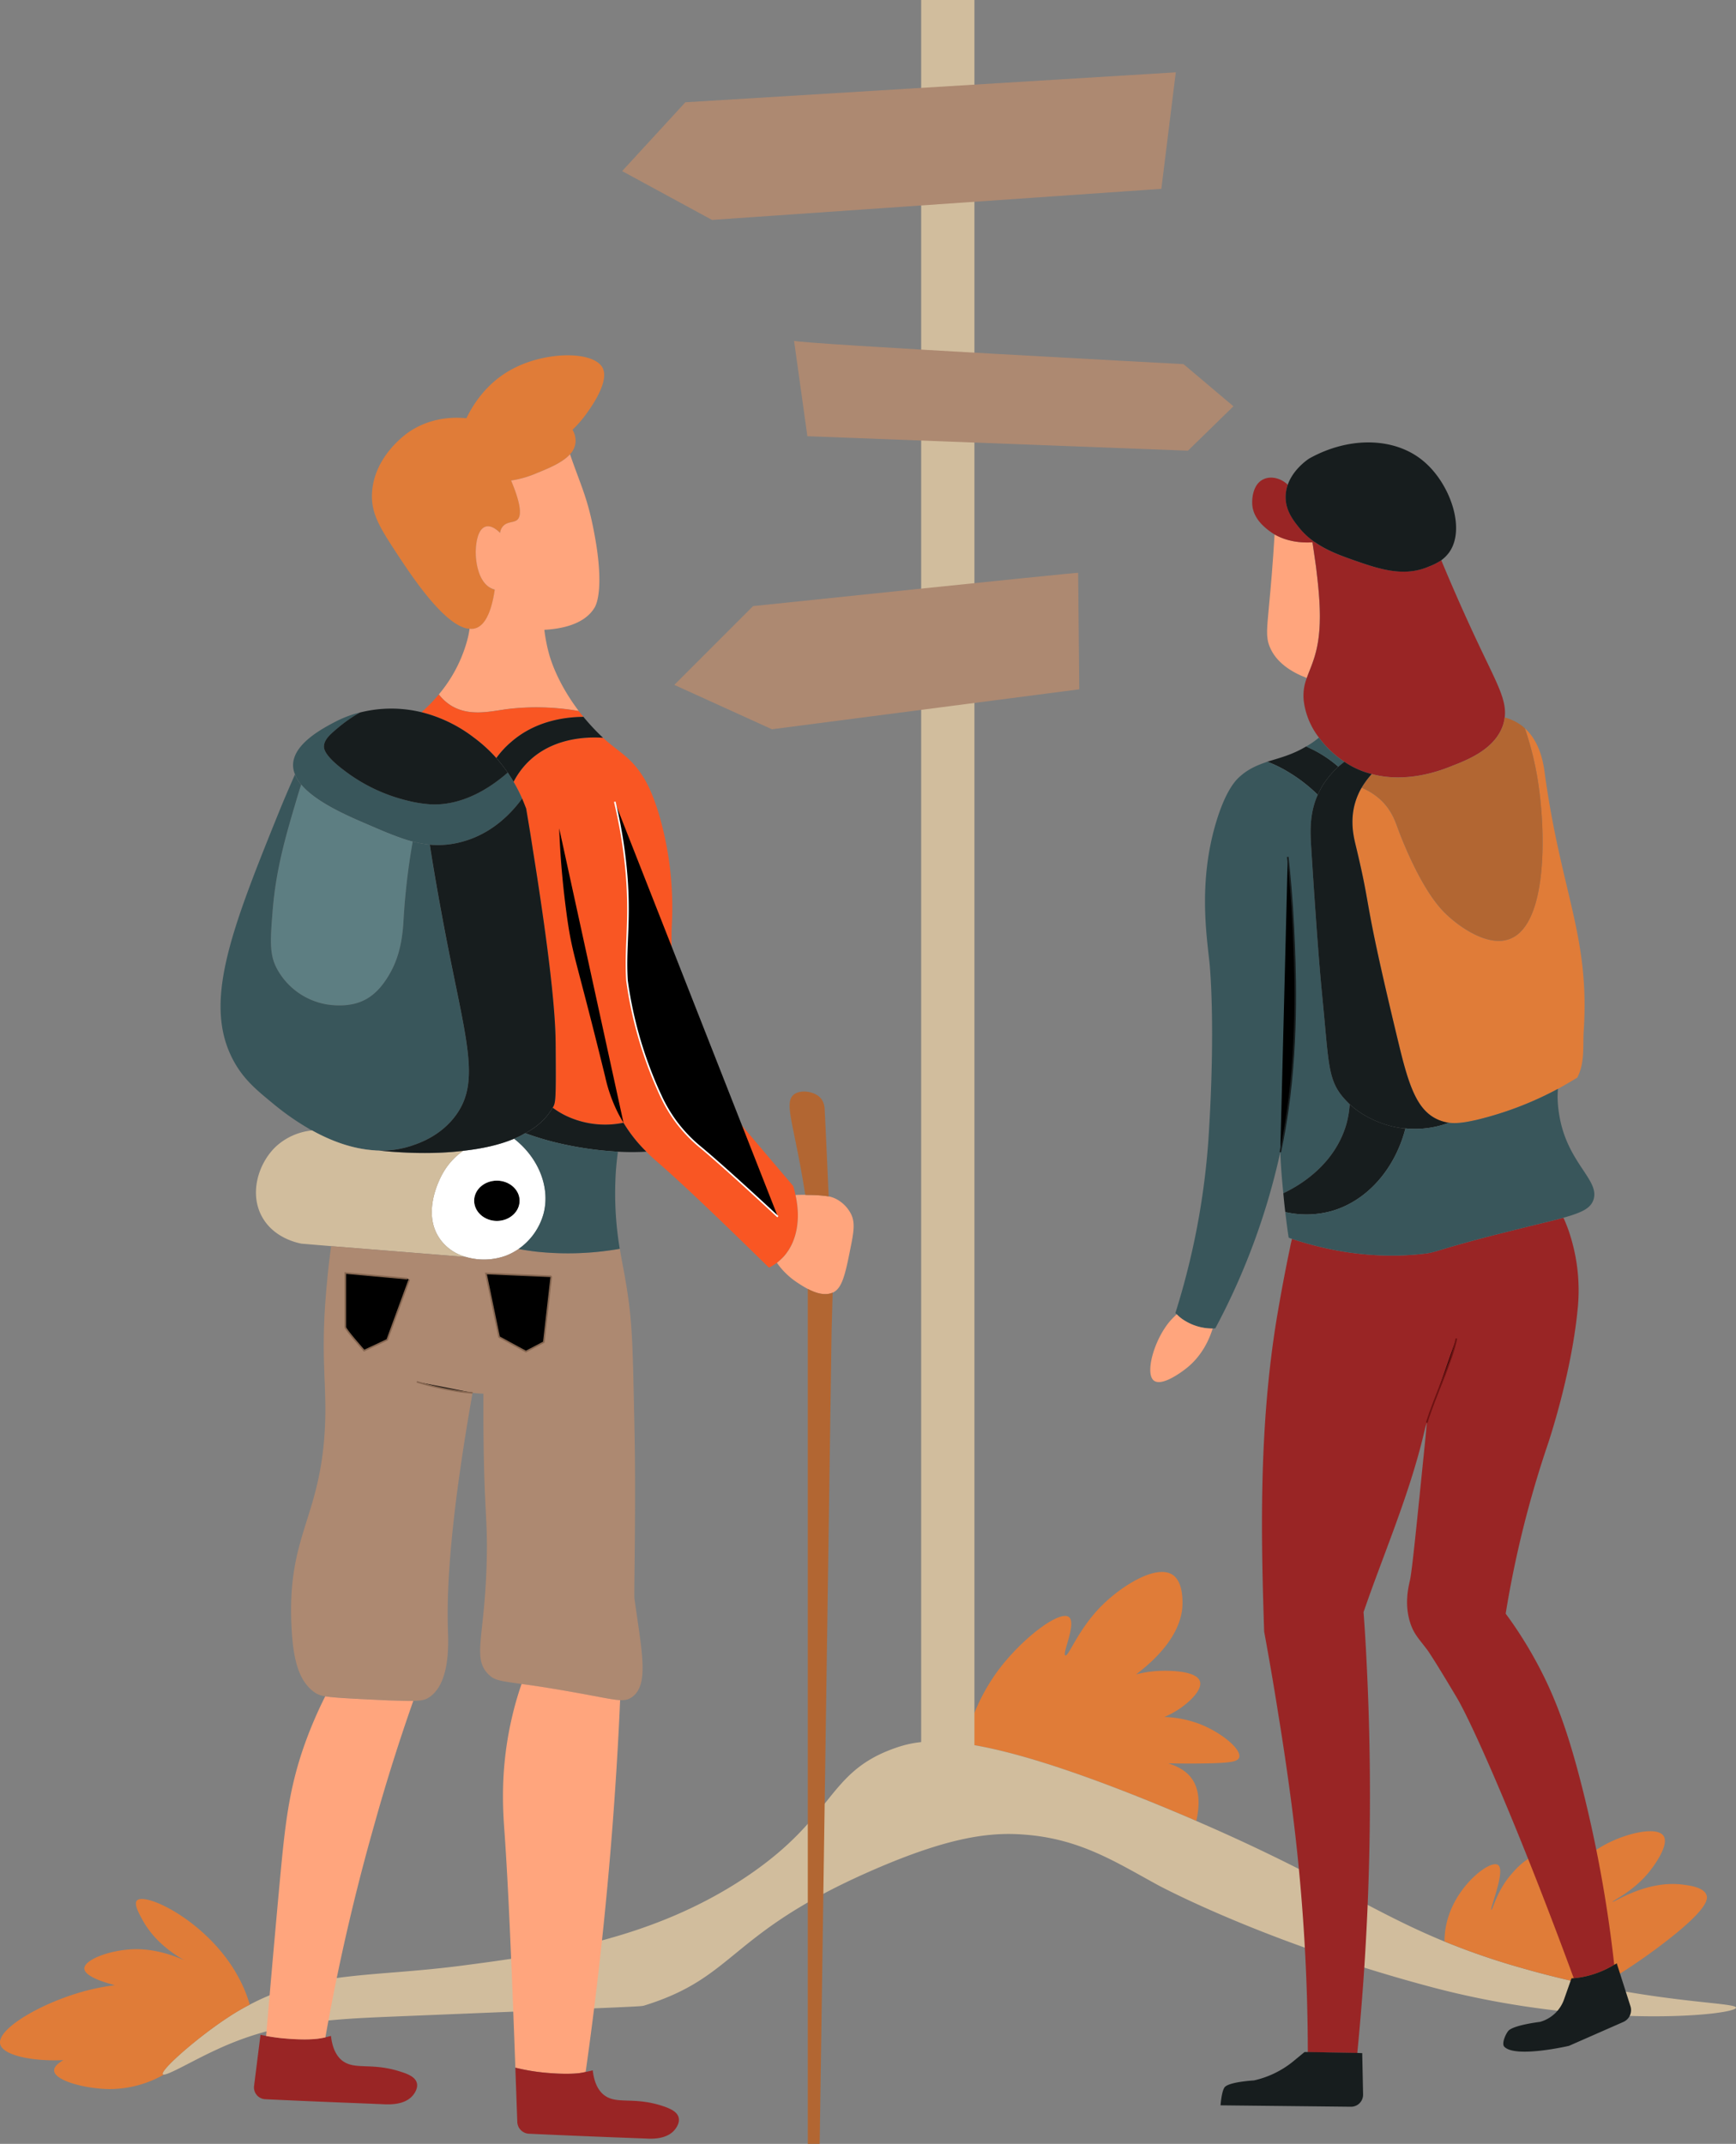 <svg xmlns="http://www.w3.org/2000/svg" viewBox="-0.004 0 1080.004 1333.51" style=""><rect x="-0.004" y="0" width="1080.004" height="1333.51" fill="#808080" stroke="none"/><g><title>camping_253133922</title><g data-name="Layer 2"><g data-name="Ñëîé 2"><path d="M742.27 1096.94c-2.43 0-8.39 0-15.46-.11 5.63 1.77 10.71 4.42 14.14 8.84 5.52 7.06 5.52 17.11 3.31 26.94-6.07-2.65-12.37-5.3-19-8.06-62-25.62-100.17-36.45-125-40a121.25 121.25 0 0 1 20.1-44.73c15.24-20.76 38.88-38.43 44.62-34 5 3.75-4.42 23-2.21 23.85 2 .89 7.84-15.9 22.09-30.37 12.81-13 34.46-26.4 44.62-19.77 7.62 5.08 6.07 20 6 21.21-1.87 16.12-14.69 30.15-28.71 40.75a70.6 70.6 0 0 1 13-2.1c1.11-.11 24.19-1.44 26.73 6.41 1.54 5-5.64 11.48-7.84 13.36a53.06 53.06 0 0 1-14.36 8.83 67.28 67.28 0 0 1 21.31 4.09c13.92 5.19 26.95 16 25.3 21.09-1.03 2.83-5.78 3.66-28.64 3.77z" fill="#e07c38"></path><path d="M1080 1248.8c-.33 4.64-88.35 13.69-187.75-12.37-104.59-27.61-171.07-63.51-171.18-63.51-26.84-14.58-49-29.26-84.16-31.8-20.54-1.55-45.72 1.1-93.87 22.08-90.46 39.43-84.6 66.38-142.25 84.27-2.21.66-2.1.55-156 6.85-40.42 1.66-73.22 3.31-110.44 20.76-14 6.41-28.93 15.35-32.47 15.35-.33 0-.55 0-.66-.22-1.66-2.54 22-23.3 41.41-35.89a140 140 0 0 1 12.71-7.4c40-21.1 75.32-16.9 132.19-24.3 51.14-6.73 117.4-15.46 176.71-55.22 55.77-37.44 49.7-64.94 92.55-80.07 8.62-3 20.21-6 43.4-2.76 24.85 3.53 63.06 14.36 125 40 6.63 2.76 12.93 5.41 19 8.06 79 34.13 108.34 56.11 154.4 75a441.54 441.54 0 0 0 47.56 16.37c17.34 5 33.57 8.83 48.37 11.7 51.69 10.3 85.48 10.23 85.48 13.1z" fill="#d1bd9d"></path><path d="M1034.94 1208.71a366.84 366.84 0 0 1-40.42 26.94c-14.8-2.87-31-6.73-48.37-11.7a441.54 441.54 0 0 1-47.49-16.35 50.42 50.42 0 0 1 2.43-15.46c6.51-20.54 26.06-35.34 30.81-32.14 5.08 3.2-5.3 27.61-4.09 28 .78 0 3.43-11.7 11.93-21.64 3.2-3.76 9.83-11.71 20.65-14.25 5.52-1.33 15.69-2.1 18 2.32 3.2 6.07-10.61 19.33-10.17 19.77.89 0 12.37-17.78 31.81-27.61 12.92-6.63 30.92-10.6 34.9-4.64s-7.4 20.43-8.72 22.09c-9.94 12.48-23 18.11-23 18.88.45.89 21-13.8 44.18-10.6 4.42.55 12.59 1.77 14.25 6.41.91 2.48 1.13 8.66-26.7 29.98z" fill="#e07c38"></path><path d="M487.81 781.3a35.48 35.48 0 0 1-4.52 4.2 34.94 34.94 0 0 1-4.86 3c-29.71-29.05-52.46-50.92-68.81-65.16-1.88-1.66-4.53-3.87-7.51-7a89.69 89.69 0 0 1-14.25-18 56.59 56.59 0 0 1-33.24-3.21A49.32 49.32 0 0 1 343.8 689a2.3 2.3 0 0 0 .44-.66c1.55-2.87 1.66-6.74 1.43-38.66-.1-11.59-.88-38-14.24-121.48-1.66-10.94-3.2-19.77-4.09-25.18-.66-1.66-1.43-3.76-2.54-6.3a103 103 0 0 0-5.3-10.38 49.61 49.61 0 0 1 8.17-11.49c15.13-15.79 36.78-16.67 47.49-15.9 10.61 9.61 17.45 11.82 25.74 25.51 1.21 2.1 6 10.16 10.49 27.17a206.53 206.53 0 0 1 6.52 64.37c-.78 20.54 1.21 49.81 13.8 88.57v.11c5.41 6.3 10.71 12.7 16 19q22.88 27.17 45.73 54a53 53 0 0 1 1.43 5.64c3.32 14.79 1.01 28.68-7.06 37.98z" fill="#f95623"></path><path d="M1004.24 1222.07a59.8 59.8 0 0 1-17.56 7.18 54.22 54.22 0 0 1-7.62 1.21c-34-92.55-63.17-158.59-73-174.93-14.58-24.52-17.9-28.94-17.9-29-5.08-6.74-8.17-9.72-10.38-15.79-4.31-11.93-1.76-22.87-.66-27.61 1.33-5.75 4.09-33.58 9.72-89.13.22-2.65.55-5.63.77-9.06-.66 2-1.1 3.87-1.54 5.63-9.17 39.21-25.63 76.65-37.78 112.21.89 11.71 1.55 23.42 2.1 35.34a1636.48 1636.48 0 0 1-6 238.89l-19.77-.33c-3.76-.11-7.4-.11-11-.22a1208.16 1208.16 0 0 0-7.4-131.65c-3.65-33-9.17-67.7-11.05-79.07-3.2-20.33-6.29-37.67-8.72-50.92-1.88-57.43-3.54-125.68 7.84-194.82 2.54-15.13 5.3-29.82 8.28-44 .33-1.88.78-3.65 1.22-5.41 35.12 11.7 63.28 11.15 79.85 9.49 10.05-1 6.84-1.54 38.54-9.94 7.51-2 16.9-4.3 28.82-7.29 9-2.2 16.13-3.86 21.65-5.41a96.1 96.1 0 0 1 5.19 14.36 113.69 113.69 0 0 1 3.54 43.52C977.29 856.4 962.71 899 962.71 899a652 652 0 0 0-26 104.7 252.07 252.07 0 0 1 17 26.28c13.25 23.42 21.31 46 29.59 78a815.3 815.3 0 0 1 20.94 114.09z" fill="#992525"></path><path fill="#d1bd9d" d="M573.08 0h33.13v1134.79h-33.13z"></path><path fill="#ad8971" d="M731.48 44.99l-305.1 18.63-39.34 42.8 55.91 30.37 279.55-19.33 8.98-72.47z"></path><path d="M494 212c6.9 2.07 242.28 14.49 242.28 14.49l31.06 26.23-28.3 27.61-236.76-9z" fill="#ad8971"></path><path d="M670.73 356.29c-4.14 0-202.24 20.71-202.24 20.71l-49 49 60.74 27.61 191.2-24.85z" fill="#ad8971"></path><path d="M364.89 257.25a72.44 72.44 0 0 1-8.72 10.06 13.55 13.55 0 0 1 1.88 7.84 12.52 12.52 0 0 1-3.43 7.4c-4.86 5.41-13.8 8.94-21.09 11.92a63.58 63.58 0 0 1-15.53 4.42c7 16.57 6.19 22.53 3.76 24.52-2.21 1.88-6.3.88-8.95 4.09a7.36 7.36 0 0 0-1.65 4c-2.1-2.1-5.53-4.75-8.73-4-6.62 1.65-6.51 15.79-6.4 17.11 0 1.55.55 18.89 11.48 22.09.11 0 .22.11.33.11-2.76 19.22-8.72 23-11.81 24a7.66 7.66 0 0 1-3.87.33c-15.13-1-36-32.8-44.84-46.17-10.93-16.67-16.45-25.29-15.9-38 1.1-23.52 21.87-37.55 23.52-38.65 13.48-8.84 27.5-8.95 35.23-8.17 4.75-9.83 13.7-23.09 29.6-31.15 20.87-10.71 50-10.6 55.22 0 4.01 8.38-6.78 23.62-10.1 28.25z" fill="#e07c38"></path><path d="M370 377.75c-6.29 10.82-21.2 13.47-31.36 14a102.87 102.87 0 0 0 3.28 16.25c1.21 3.86 5.41 17.34 18.11 34.23a152 152 0 0 0-45.28-1.1c-10.6 1.54-23 4.42-34-2.21a29.47 29.47 0 0 1-7.73-7 88.45 88.45 0 0 0 17.44-32.91 55.62 55.62 0 0 0 1.66-7.95 7.66 7.66 0 0 0 3.87-.33c3.09-1 9-4.75 11.81-24-.11 0-.22-.11-.33-.11-10.94-3.12-11.47-20.46-11.47-22.01-.11-1.32-.22-15.46 6.4-17.11 3.2-.78 6.63 1.87 8.73 4a7.36 7.36 0 0 1 1.65-4c2.65-3.21 6.74-2.21 8.95-4.09 2.43-2 3.2-8-3.76-24.52a63.58 63.58 0 0 0 15.58-4.42c7.29-3 16.23-6.51 21.09-11.92l.66 2c7.07 20.21 11.27 27.28 15.69 54.56 3.62 23.28 1.3 34.66-.99 38.64z" fill="#ffa57d"></path><path d="M363 445.89c-12.81.11-30.48 3-44.94 15.57a55.5 55.5 0 0 0-9.28 10.05 92 92 0 0 0-13.92-12.7A88.82 88.82 0 0 0 262.29 443 117.07 117.07 0 0 0 273 432a29.47 29.47 0 0 0 7.73 7c11 6.63 23.41 3.75 34 2.21a152 152 0 0 1 45.28 1.1c.99 1.15 1.9 2.36 2.99 3.58z" fill="#f95623"></path><path d="M375.16 458.92c-10.71-.77-32.36.11-47.49 15.9a49.61 49.61 0 0 0-8.17 11.49c-1.1-1.88-2.32-3.75-3.64-5.74a100.14 100.14 0 0 0-7.07-9.06 55.5 55.5 0 0 1 9.28-10.05C332.53 448.87 350.2 446 363 445.89a22.28 22.28 0 0 0 1.44 1.76 139.27 139.27 0 0 0 10.72 11.27z" fill="#171d1e"></path><path d="M347.88 515.24c.78 21.43 2.77 39.54 4.64 53.46 3.54 26.06 5.53 25.73 24 101.16a95.49 95.49 0 0 0 8.28 23.08c1 1.88 2 3.65 3.09 5.42"></path><path d="M529.67 773.46c-3.67 18.66-5.52 27.94-11.67 30.59-5 2.1-10.6.22-15.46-2.32a73.58 73.58 0 0 1-6.4-3.87 47.36 47.36 0 0 1-12.81-12.36 35.48 35.48 0 0 0 4.52-4.2c8.07-9.28 10.38-23.19 7.07-38 1.77-.11 3.76-.11 6.08-.11 1.1.11 2.21.11 3.42.11a81.25 81.25 0 0 1 11.15.88 17.48 17.48 0 0 1 4.31 1.44 21.72 21.72 0 0 1 9.61 9.6c2.06 4.32 2.06 8.78.18 18.24z" fill="#ffa57d"></path><path d="M324.8 496.69c-6.18 8.51-18.33 21.87-37.55 26.95a56.6 56.6 0 0 1-19.88 1.77 89.52 89.52 0 0 1-10.49-1.88h-.11c-8.94-2.43-17.89-6.3-27.83-10.6-12.7-5.42-32.36-13.92-41.53-24.85a20.76 20.76 0 0 1-3.86-6.41 14.12 14.12 0 0 1-1.22-6.29c.56-13 18.56-22.42 26.62-26.62a69 69 0 0 1 15.13-5.63 87 87 0 0 0-12.37 8.39c-6.18 5.08-9.94 8.28-10.16 12.7 0 1.33.11 5.63 12.48 14.91A105.5 105.5 0 0 0 253.57 498a79.41 79.41 0 0 0 14.8 2.32c20.65.77 37.88-11.38 47.49-19.77 1.32 2 2.54 3.86 3.64 5.74a103 103 0 0 1 5.3 10.4z" fill="#39565b"></path><path d="M256.77 523.53A418.73 418.73 0 0 0 251 573c-1 18-5.41 28.6-11.71 37.66-7.73 10.93-17.45 15.9-33.13 14.46a43.51 43.51 0 0 1-34.13-23.08c-4.42-8.61-3.86-17.56-2.43-35.23 2-25.62 8.06-46.38 14.14-66.93 1.32-4.53 2.54-8.61 3.64-11.81 9.17 10.93 28.83 19.43 41.53 24.85 9.97 4.31 18.92 8.18 27.86 10.61z" fill="#5d7e82"></path><path d="M283.5 693.83c-9.17 12.48-22.09 17-26.95 18.66a60.08 60.08 0 0 1-20.32 3.21 2.48 2.48 0 0 1-.89-.11.15.15 0 0 1-.22 0 .15.15 0 0 1-.22 0 .21.21 0 0 1-.33 0 8.33 8.33 0 0 1-1.65-.11c-14.36-.89-27.84-6.3-38.77-12.37H194a163.31 163.31 0 0 1-24.41-16.9c-9.94-8.17-17.89-14.69-24.18-26.18-19.44-35.67-2-80.51 28.27-155.28 3.53-8.72 7-16.56 9.83-23.08a20.76 20.76 0 0 0 3.86 6.41c-1.1 3.2-2.32 7.28-3.64 11.81-6.08 20.55-12.15 41.31-14.14 66.93-1.43 17.67-2 26.62 2.43 35.23a43.51 43.51 0 0 0 34.13 23.08c15.68 1.44 25.4-3.53 33.13-14.46C245.62 601.61 250 591 251 573a418.73 418.73 0 0 1 5.74-49.48h.11a89.52 89.52 0 0 0 10.49 1.88c3.65 23.41 7.29 42.63 9.94 56.65 12.62 65.17 21.79 90.57 6.22 111.78z" fill="#39565b"></path><path d="M315.86 480.57c-9.61 8.39-26.84 20.54-47.49 19.77a79.41 79.41 0 0 1-14.8-2.32A105.5 105.5 0 0 1 214 479.13c-12.37-9.28-12.48-13.58-12.48-14.91.22-4.42 4-7.62 10.16-12.7a87 87 0 0 1 12.37-8.39h.11a79.55 79.55 0 0 1 38.1-.11 88.82 88.82 0 0 1 32.58 15.79 92 92 0 0 1 13.92 12.7 100.14 100.14 0 0 1 7.1 9.06z" fill="#171d1e"></path><path d="M402.11 716.36a157.59 157.59 0 0 1-17.67 0 215 215 0 0 1-34-4.64 177.34 177.34 0 0 1-23.63-6.85c7.29-3.86 13.25-9.16 17-15.9a49.32 49.32 0 0 0 10.82 6.18 56.59 56.59 0 0 0 33.24 3.21 89.69 89.69 0 0 0 14.24 18z" fill="#171d1e"></path><path d="M323.26 746.84c0 7-6.3 12.59-14.14 12.59S295 753.8 295 746.84s6.41-12.48 14.14-12.48 14.12 5.64 14.12 12.48z"></path><path d="M319.83 708.3c-9.5 4-20.54 6.29-31.69 7.51a42.13 42.13 0 0 0-12.26 13.25c-1.33 2.21-14.8 25.62-1.33 42.74a29.17 29.17 0 0 0 15.35 10.05l.33.11a40 40 0 0 0 25-1.1 38.9 38.9 0 0 0 22.86-25.63c4.38-16.12-2.68-34.78-18.26-46.93zm-10.71 51.13c-7.73 0-14.14-5.63-14.14-12.59s6.41-12.48 14.14-12.48 14.14 5.63 14.14 12.48-6.26 12.59-14.14 12.59z" fill="#fff"></path><path d="M289.9 781.85l-83.9-6.74-18.45-1.54c-2.87-.56-16.78-3.54-24.07-15.91-8.73-14.68-3-33.9 8.17-44.5a38.72 38.72 0 0 1 22.42-10h.11c10.93 6.07 24.41 11.48 38.77 12.37a8.33 8.33 0 0 0 1.65.11.21.21 0 0 0 .33 0 .15.15 0 0 0 .22 0c.11.11.11.11.22 0a2.48 2.48 0 0 0 .89.11c12 1.21 32 2.54 51.91.11a42.13 42.13 0 0 0-12.26 13.25c-1.33 2.21-14.8 25.62-1.33 42.74a29.17 29.17 0 0 0 15.32 10z" fill="#d1bd9d"></path><path d="M393.28 1055.53c-2.1 1.54-4.09 2.09-7.51 2-6.19-.33-16.79-3-40.1-6.85-9.16-1.54-16-2.54-21.2-3.2-13.91-2-16.68-2.32-20.32-5.74-10.82-10.38-2.32-23.53-1.33-72.45.56-26.17-1.76-29-2.09-84.93v-17.47c-2.1-.11-4.42-.22-6.74-.55-13.14 74.44-16.24 118.72-15.35 147.11.33 8.83 1.55 34.46-12.37 42.74-2 1.21-4.86 1.76-9.17 1.76-3.75.12-8.61-.11-15-.33-23.85-1.1-34.34-1.65-39.76-2.54a14.29 14.29 0 0 1-6.51-2.32c-10.16-7.06-13.48-20.87-14.47-40.75-2.87-57.1 17.78-66.93 20.76-123.58 1.44-29.38-3.2-44 1.33-91 .77-8.72 1.76-16.23 2.54-22.31l83.93 6.74.33.11a40 40 0 0 0 25-1.1 39.59 39.59 0 0 0 7.4-4c3.54.66 7.29 1.22 11.05 1.66a186.16 186.16 0 0 0 51.91-1.77c.55 3.53 1.1 6.29 1.43 8.17 6.52 34.13 6.41 44.07 7.62 101.5 1.1 47.82-.33 104.92 0 107.68 4.69 33.58 9.22 53.68-1.38 61.42z" fill="#ad8971"></path><path d="M259.31 859.49a168 168 0 0 0 23.52 5.51 103.26 103.26 0 0 0 11.17 1.34" stroke="#876751"></path><path d="M344.24 688.31a2.3 2.3 0 0 1-.44.66c-3.76 6.74-9.72 12-17 15.9h-.11a49.78 49.78 0 0 1-6.85 3.43c-9.5 4-20.54 6.29-31.69 7.51-19.88 2.43-39.87 1.1-51.91-.11a60.08 60.08 0 0 0 20.32-3.21c4.86-1.65 17.78-6.18 26.95-18.66 15.57-21.21 6.4-46.61-6.19-111.77-2.65-14-6.29-33.24-9.94-56.65a56.6 56.6 0 0 0 19.88-1.77c19.22-5.08 31.37-18.44 37.55-26.95 1.11 2.54 1.88 4.64 2.54 6.3.89 5.41 2.43 14.24 4.09 25.18 13.36 83.49 14.14 109.89 14.24 121.48.22 31.92.11 35.79-1.44 38.66z" fill="#171d1e"></path><path d="M385.55 776.77a186.16 186.16 0 0 1-51.91 1.77c-3.76-.44-7.51-1-11.05-1.66a39.78 39.78 0 0 0 15.46-21.65c4.42-16.12-2.64-34.78-18.22-46.93a49.78 49.78 0 0 0 6.85-3.43h.11a177.34 177.34 0 0 0 23.63 6.85 215 215 0 0 0 34 4.64c-.66 5-1.32 10.82-1.55 17.45a209.6 209.6 0 0 0 2.68 42.96z" fill="#39565b"></path><path d="M385.77 1057.51c-.56 13.92-1.33 27.94-2.21 42.19-4.09 65.93-10.71 129.11-19.22 189.08a41.08 41.08 0 0 1-4.2.77c-2 .22-8.72.88-21.42-.33a125.82 125.82 0 0 1-18.11-3.09c-2.32-64.17-4.42-113.76-6.74-146.34-.88-12.59-3.09-39.21 4.86-72.56a199.86 199.86 0 0 1 5.74-19.77c5.19.66 12 1.66 21.2 3.2 23.33 3.87 33.91 6.52 40.1 6.85z" fill="#ffa57d"></path><path d="M419.45 1325.11c-5 5.63-14 5.3-17.56 5.08-13.55-.51-39.12-1.42-72.89-3a7.6 7.6 0 0 1-7.18-7.29c-.4-11.73-.84-23-1.21-33.79a125.82 125.82 0 0 0 18.11 3.09c12.7 1.21 19.44.55 21.42.33a41.08 41.08 0 0 0 4.2-.77c1.77-.33 3.2-.67 4.42-1 1 9.06 4.3 13.14 6.84 15.24 8.07 6.41 18.45.78 37.33 7.18 4.09 1.44 8.4 3.31 9.28 7s-2.1 7.16-2.76 7.93z" fill="#992525"></path><path d="M256.55 1303.69c-5 5.63-14 5.3-17.56 5.19-13.76-.62-39.74-1.52-74-3.15a7.34 7.34 0 0 1-6.94-8.19l4-31.84 3.54.66c3.2.55 6.62 1.1 10.27 1.43 12.7 1.22 19.43.55 21.42.33s3.65-.55 5.19-.88c1.33-.33 2.54-.66 3.43-.88 1 9.05 4.3 13.14 6.84 15.24 8.07 6.4 18.45.88 37.33 7.29 4.09 1.32 8.4 3.2 9.28 6.84s-2.14 7.27-2.8 7.96z" fill="#992525"></path><path d="M257.1 1058c-8.5 24.19-16.68 49.81-24.18 76.76a1328.62 1328.62 0 0 0-30.49 132.53c-1.54.33-3.31.66-5.19.88s-8.72.89-21.42-.33c-3.65-.33-7.07-.88-10.27-1.43 1.87-21.76 4.64-54.12 8.39-94.87 3.42-36.78 5.74-59.86 16.57-89.24a268 268 0 0 1 11.81-27.17c5.42.89 15.91 1.44 39.76 2.54 6.41.17 11.27.4 15.02.33z" fill="#ffa57d"></path><path d="M515.53 744.19a81.25 81.25 0 0 0-11.15-.88c-1.21 0-2.32 0-3.42-.11-.34-2.21-.78-4.75-1.22-7.51-6.29-37.55-11.93-49.81-6-54.78 4.2-3.43 12.81-2.1 16.56 1.87 2.54 2.66 2.77 6.41 2.77 7.85.48 9.27 1.36 28.27 2.46 53.56z" fill="#b26632"></path><path d="M518 804.05l-.66 24.19-7.4 505.27h-7.4V801.73c4.82 2.54 10.46 4.42 15.46 2.32z" fill="#b26632"></path><path d="M821 387.8c-.67 18.11-5.31 26.06-8.07 33.9-9.83-3.75-19.21-9.83-23.08-19.55-2.43-6.07-1.65-11.15-.33-25.84 1-10.38 2.32-25.29 3.42-43.85 7.73 4.42 16.46 5.31 23.53 4.86.66 4.42 1.43 9.61 2.21 15.24 1.23 10.28 2.78 22.87 2.32 35.24z" fill="#ffa57d"></path><path d="M936.1 446.22a24.22 24.22 0 0 1-1 4.64c-5 15.13-22 21.75-32.25 25.73-6.07 2.43-27.39 10.82-49.48 4.86a52.78 52.78 0 0 1-17-7.62c-.22-.11-.44-.33-.67-.44a63 63 0 0 1-15.13-14.58 47 47 0 0 1-9.27-21.32 29.92 29.92 0 0 1 1.7-15.79c2.76-7.84 7.4-15.79 8.07-33.9.44-12.37-1.11-25-2.32-35.24-.78-5.63-1.55-10.82-2.21-15.24-7.07.45-15.8-.44-23.53-4.86a34.18 34.18 0 0 1-4.19-2.87c-2.76-2.21-8.84-7.17-9.72-15.13-.44-4.75.55-13.8 7.4-16.56 4.52-1.88 10.38-.45 14.69 3.64a23.77 23.77 0 0 0-1.33 7.62c0 8.17 4.42 14 7.84 18.34a44.9 44.9 0 0 0 8.62 8.5 15.74 15.74 0 0 0 1.65 1.21h.03c7.18 5.08 15.13 8.07 23.64 11.05 15.57 5.41 31.36 11 47.38 4.08a37.71 37.71 0 0 0 7.62-3.86c10.16 24.41 19.22 44.06 26 58.2 9.15 19.22 14.78 29.49 13.46 39.54z" fill="#992525"></path><path d="M901.53 343.62a22.84 22.84 0 0 1-4.86 4.86 37.71 37.71 0 0 1-7.62 3.86c-16 7-31.81 1.33-47.38-4.08-8.51-3-16.46-6-23.64-11.05h-.11a15.74 15.74 0 0 1-1.65-1.21 44.9 44.9 0 0 1-8.62-8.5c-3.42-4.31-7.84-10.17-7.84-18.34a23.77 23.77 0 0 1 1.33-7.62c3.31-9.5 12-15.46 13.36-16.34 25.07-14 53.67-13.26 71.34 1.87 16.35 13.81 26.16 41.93 15.69 56.55z" fill="#171d1e"></path><path d="M832.61 476.92a55.1 55.1 0 0 0-10.71 13.26 74.47 74.47 0 0 0-2.1 4.19 97.8 97.8 0 0 0-19-14.58 78.61 78.61 0 0 0-12.38-6c7.41-2.32 15.36-4.2 24.19-9.5 1.44.66 2.87 1.33 4.42 2.1a76.14 76.14 0 0 1 15.58 10.53z" fill="#171d1e"></path><path d="M839.68 686.87a59.72 59.72 0 0 1-2.1 12.48c-7.29 25.07-28.82 38-39.2 42.85q-.35-3.48-.67-7c-.55-6.29-1-12.48-1.21-18.55a425 425 0 0 1-40.42 109.56 7.42 7.42 0 0 1-1.66.11 32.81 32.81 0 0 1-17.67-5.08 22.38 22.38 0 0 1-4.64-3.76c-.33-.11-.55-.44-.88-.77a466.15 466.15 0 0 0 20.54-107.68c4.75-72.89.66-110.44.66-110.44-2-18.33-6.74-50.69 4.09-87 6.18-20.54 12.59-26.73 15.24-28.93 5.3-4.64 10.82-6.85 16.67-8.84a78.61 78.61 0 0 1 12.38 6 97.8 97.8 0 0 1 19 14.58c-5.3 11.93-4.64 23.42-4.09 32.47 4.09 64.5 6.08 84.38 6.85 92.44 4.2 42 3.2 52.35 13.81 64.17 1.09 1.18 2.19 2.29 3.3 3.39z" fill="#39565b"></path><path d="M836.37 473.83c-1.22 1-2.54 2-3.76 3.09A76.14 76.14 0 0 0 817 466.43c-1.55-.77-3-1.44-4.42-2.1a54.49 54.49 0 0 0 6.74-4.53c.44-.33.77-.66 1.21-1a63 63 0 0 0 15.13 14.58c.27.12.49.34.71.45z" fill="#39565b"></path><path d="M801.14 533c1.21 10.93 2.65 26.39 3.53 44.84 1 21.2 3.09 66.59-3.53 112.53-1.11 7.74-2.54 16.46-4.64 26.29" stroke="#171d1e"></path><path d="M754.42 826.36c-2.1 6.74-6.63 17.23-16.79 25.07-1.43 1.1-14.35 11.15-19.66 7.4s-1.1-21.43 7.07-33.35a38.29 38.29 0 0 1 5.63-6.63v-.11c.56-.44 1-.88 1.44-1.22a22.38 22.38 0 0 0 4.64 3.76 32.81 32.81 0 0 0 17.67 5.08z" fill="#ffa57d"></path><path d="M985.24 641.59c-.55 9.39.77 19.55-4 28.71-4.2 2.55-8.18 4.86-12 7a210.55 210.55 0 0 1-50.69 19.33c-6.41 1.43-11.93 2.43-17.12 1.77a26.91 26.91 0 0 1-6.41-1.77c-13.14-5.52-18.33-20.32-24.74-46.94-23.52-97.3-16-79-26.95-124.24-1.1-4.64-3.75-15.13 0-26.95a42.93 42.93 0 0 1 3.76-8.51 39.79 39.79 0 0 1 12.81 8.51c6.07 6.18 8.28 12.92 9.61 16.57.88 2.31 13.47 36.88 29 52.45 8.06 8.18 26.72 21.87 40.64 16.57 23.74-8.83 22.75-67.37 17.34-100.06a195 195 0 0 0-7.84-31c9.93 8.94 11.81 23.08 12.59 29.71 10.42 73.81 27.87 99.99 24 158.85z" fill="#e07c38"></path><path d="M939.19 584.05c-13.92 5.3-32.58-8.39-40.64-16.57-15.58-15.57-28.17-50.14-29-52.45-1.33-3.65-3.54-10.39-9.61-16.57a39.79 39.79 0 0 0-12.86-8.46 55.66 55.66 0 0 1 6.29-8.5c22.09 6 43.41-2.43 49.48-4.86 10.27-4 27.28-10.6 32.25-25.73a24.22 24.22 0 0 0 1-4.64 31.05 31.05 0 0 1 10 4.64 23.21 23.21 0 0 1 2.54 2.1 195 195 0 0 1 7.84 31c5.46 32.67 6.45 91.21-17.29 100.04z" fill="#b26632"></path><path d="M874.36 701.89c-6.52 25.18-23.75 45-45.83 51.36a58.85 58.85 0 0 1-28.94.66c-.44-3.76-.88-7.73-1.21-11.71 10.38-4.86 31.91-17.78 39.2-42.85a59.72 59.72 0 0 0 2.1-12.48c12.15 11.15 26.84 14 30.59 14.58a27.28 27.28 0 0 0 4.09.44z" fill="#171d1e"></path><path d="M901.42 698.36a60.21 60.21 0 0 1-27.06 3.53 27.28 27.28 0 0 1-4.09-.44c-3.75-.55-18.44-3.43-30.59-14.58-1.11-1.1-2.21-2.21-3.31-3.42-10.61-11.82-9.61-22.2-13.81-64.17-.77-8.06-2.76-27.94-6.85-92.44-.55-9.05-1.21-20.54 4.09-32.47a74.47 74.47 0 0 1 2.1-4.19 55.1 55.1 0 0 1 10.71-13.26c1.22-1.1 2.54-2.1 3.76-3.09a52.78 52.78 0 0 0 17 7.62 55.66 55.66 0 0 0-6.29 8.5 42.93 42.93 0 0 0-3.76 8.51c-3.75 11.82-1.1 22.31 0 26.95 10.94 45.28 3.43 26.94 26.95 124.24 6.41 26.62 11.6 41.42 24.74 46.94a26.91 26.91 0 0 0 6.41 1.77z" fill="#171d1e"></path><path d="M991.32 746.29c-1.77 5.19-6.85 7.84-18.67 11.15-5.52 1.55-12.7 3.21-21.65 5.41-11.92 3-21.31 5.31-28.82 7.29-31.7 8.4-28.49 9-38.54 9.94-16.57 1.66-44.73 2.21-79.85-9.49-.67-.22-1.33-.45-2.1-.78-.77-5.08-1.44-10.38-2.1-15.9a58.85 58.85 0 0 0 28.94-.66c22.08-6.41 39.31-26.18 45.83-51.36a60.21 60.21 0 0 0 27.06-3.53c5.19.66 10.71-.34 17.12-1.77a210.55 210.55 0 0 0 50.69-19.33c-.11 1.66-.22 3.54-.22 5.42a74.08 74.08 0 0 0 1.32 12.47c5.3 28.72 25.07 38.99 20.99 51.14z" fill="#39565b"></path><path d="M906.06 832.54c-3 14.91-13.48 35.9-18.45 52.35" stroke="#6d1212"></path><path d="M1009.76 1257.74l-33.68 14.8s-33.58 7.84-40.32.44c-1.65-2 1-8.06 2.77-9.94 3.64-3.53 19.54-5.41 19.54-5.41a22.11 22.11 0 0 0 14.93-13.91l4.64-13.15c.44 0 .88-.11 1.44-.11a54.22 54.22 0 0 0 7.62-1.21 59.8 59.8 0 0 0 17.56-7.18 7 7 0 0 0 1.54-.88l8.51 26.61a8.06 8.06 0 0 1-4.55 9.94z" fill="#171d1e"></path><path d="M848 1302.69a7.5 7.5 0 0 1-7.51 7.73l-81.17-.88s.66-9.39 2.76-11.49c3.31-3.2 18-4 18-4a59 59 0 0 0 24-11.49l7.51-6.18h2.1c3.64.11 7.28.11 11 .22l19.77.33a27 27 0 0 0 3 .11z" fill="#171d1e"></path><path d="M155.39 1246.92a140 140 0 0 0-12.71 7.4c-19.43 12.59-43.07 33.35-41.41 35.89.11.22.33.22.66.22a68.59 68.59 0 0 1-33.79 9c-14.8-.11-34.24-5.19-34.46-11.49-.11-2.21 2.1-4.41 5.74-6.51-20.21.88-37.88-3.21-39.32-10.05-2.09-9.83 27.73-26.73 55.23-33.58a142.51 142.51 0 0 1 16.12-3c-9-2.32-18.89-6-19-10.38 0-5.52 16.24-11.71 31.37-12 12.37-.22 23.52 3.65 30.81 6.85-7.95-4.53-18.55-12.15-25.29-23.86-2.32-4.08-6.29-10.93-4.19-13.25 5.18-5.63 45.16 13.47 63.5 48.26a84.65 84.65 0 0 1 6.74 16.5z" fill="#e07c38"></path><path d="M382.45 498.68a298.37 298.37 0 0 1 6.91 40.72c3.22 32.52-.67 48 .68 70.41a251.22 251.22 0 0 0 21.4 72.48 91.72 91.72 0 0 0 9 15.18A90.54 90.54 0 0 0 436.29 714c10.75 9 26.46 23.17 47.63 42.8" stroke="#fff"></path><path stroke="#876751" d="M342.98 793.88l-4.68 40.97-11.12 5.85-16.67-9.07-8.2-39.5 40.67 1.75z"></path><path d="M254.62 795.93l-13.75 37.45-14.34 6.73s-11.7-13.16-11.7-14.63v-33.65l38.62 3.52" stroke="#876751"></path></g></g></g></svg>